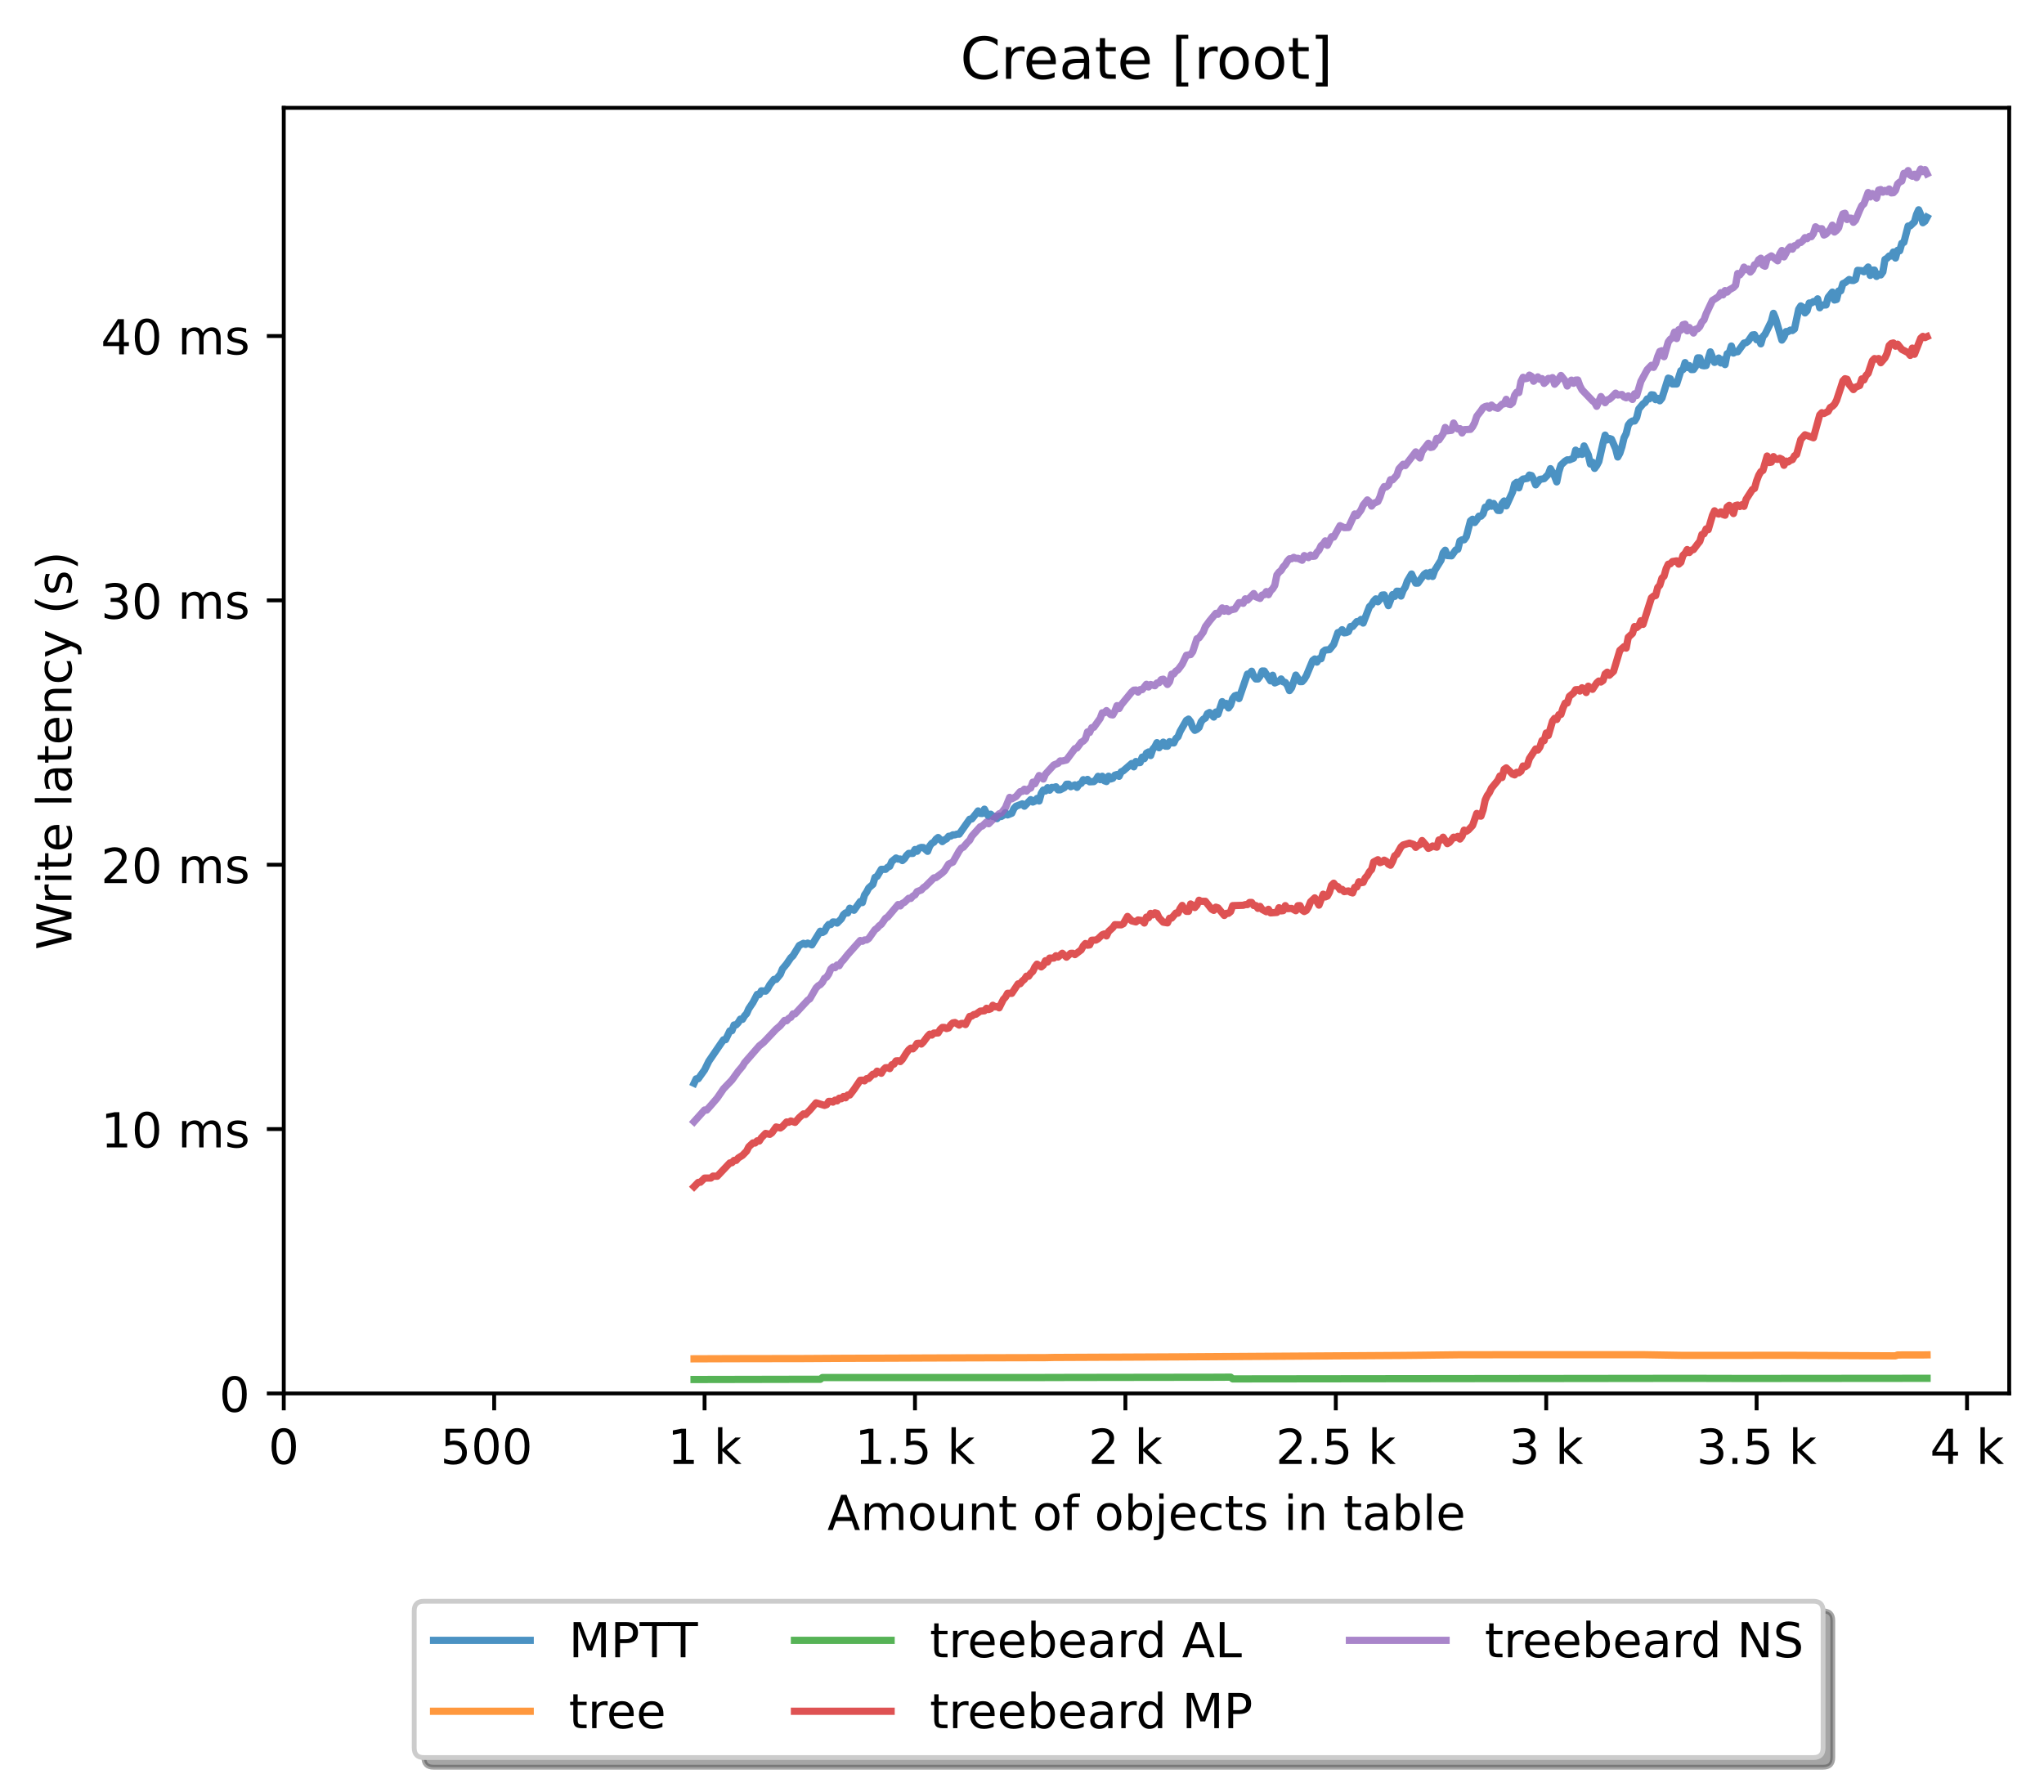 <?xml version="1.0" encoding="utf-8" standalone="no"?>
<!DOCTYPE svg PUBLIC "-//W3C//DTD SVG 1.1//EN"
  "http://www.w3.org/Graphics/SVG/1.1/DTD/svg11.dtd">
<!-- Created with matplotlib (https://matplotlib.org/) -->
<svg height="371.002pt" version="1.1" viewBox="0 0 423.051 371.002" width="423.051pt" xmlns="http://www.w3.org/2000/svg" xmlns:xlink="http://www.w3.org/1999/xlink">
 <defs>
  <style type="text/css">*{stroke-linecap:butt;stroke-linejoin:round;}</style>
 </defs>
 <g id="figure_1">
  <g id="patch_1">
   <path d="M 0 371.002 
L 423.051 371.002 
L 423.051 0 
L 0 0 
z
" style="fill:#ffffff;"/>
  </g>
  <g id="axes_1">
   <g id="patch_2">
    <path d="M 58.731 288.43 
L 415.851 288.43 
L 415.851 22.318 
L 58.731 22.318 
z
" style="fill:#ffffff;"/>
   </g>
   <g id="matplotlib.axis_1">
    <g id="xtick_1">
     <g id="line2d_1">
      <defs>
       <path d="M 0 0 
L 0 3.5 
" id="mc67232e823" style="stroke:#000000;stroke-width:0.8;"/>
      </defs>
      <g>
       <use style="stroke:#000000;stroke-width:0.8;" x="58.731" xlink:href="#mc67232e823" y="288.43"/>
      </g>
     </g>
     <g id="text_1">
      <!-- 0 -->
      <g transform="translate(55.55 303.029)scale(0.1 -0.1)">
       <defs>
        <path d="M 31.781 66.406 
Q 24.172 66.406 20.328 58.906 
Q 16.5 51.422 16.5 36.375 
Q 16.5 21.391 20.328 13.891 
Q 24.172 6.391 31.781 6.391 
Q 39.453 6.391 43.281 13.891 
Q 47.125 21.391 47.125 36.375 
Q 47.125 51.422 43.281 58.906 
Q 39.453 66.406 31.781 66.406 
z
M 31.781 74.219 
Q 44.047 74.219 50.516 64.516 
Q 56.984 54.828 56.984 36.375 
Q 56.984 17.969 50.516 8.266 
Q 44.047 -1.422 31.781 -1.422 
Q 19.531 -1.422 13.062 8.266 
Q 6.594 17.969 6.594 36.375 
Q 6.594 54.828 13.062 64.516 
Q 19.531 74.219 31.781 74.219 
z
" id="DejaVuSans-48"/>
       </defs>
       <use xlink:href="#DejaVuSans-48"/>
      </g>
     </g>
    </g>
    <g id="xtick_2">
     <g id="line2d_2">
      <g>
       <use style="stroke:#000000;stroke-width:0.8;" x="102.28" xlink:href="#mc67232e823" y="288.43"/>
      </g>
     </g>
     <g id="text_2">
      <!-- 500  -->
      <g transform="translate(91.147 303.029)scale(0.1 -0.1)">
       <defs>
        <path d="M 10.797 72.906 
L 49.516 72.906 
L 49.516 64.594 
L 19.828 64.594 
L 19.828 46.734 
Q 21.969 47.469 24.109 47.828 
Q 26.266 48.188 28.422 48.188 
Q 40.625 48.188 47.75 41.5 
Q 54.891 34.812 54.891 23.391 
Q 54.891 11.625 47.562 5.094 
Q 40.234 -1.422 26.906 -1.422 
Q 22.312 -1.422 17.547 -0.641 
Q 12.797 0.141 7.719 1.703 
L 7.719 11.625 
Q 12.109 9.234 16.797 8.062 
Q 21.484 6.891 26.703 6.891 
Q 35.156 6.891 40.078 11.328 
Q 45.016 15.766 45.016 23.391 
Q 45.016 31 40.078 35.438 
Q 35.156 39.891 26.703 39.891 
Q 22.75 39.891 18.812 39.016 
Q 14.891 38.141 10.797 36.281 
z
" id="DejaVuSans-53"/>
        <path id="DejaVuSans-32"/>
       </defs>
       <use xlink:href="#DejaVuSans-53"/>
       <use x="63.623" xlink:href="#DejaVuSans-48"/>
       <use x="127.246" xlink:href="#DejaVuSans-48"/>
       <use x="190.869" xlink:href="#DejaVuSans-32"/>
      </g>
     </g>
    </g>
    <g id="xtick_3">
     <g id="line2d_3">
      <g>
       <use style="stroke:#000000;stroke-width:0.8;" x="145.828" xlink:href="#mc67232e823" y="288.43"/>
      </g>
     </g>
     <g id="text_3">
      <!-- 1 k -->
      <g transform="translate(138.163 303.029)scale(0.1 -0.1)">
       <defs>
        <path d="M 12.406 8.297 
L 28.516 8.297 
L 28.516 63.922 
L 10.984 60.406 
L 10.984 69.391 
L 28.422 72.906 
L 38.281 72.906 
L 38.281 8.297 
L 54.391 8.297 
L 54.391 0 
L 12.406 0 
z
" id="DejaVuSans-49"/>
        <path d="M 9.078 75.984 
L 18.109 75.984 
L 18.109 31.109 
L 44.922 54.688 
L 56.391 54.688 
L 27.391 29.109 
L 57.625 0 
L 45.906 0 
L 18.109 26.703 
L 18.109 0 
L 9.078 0 
z
" id="DejaVuSans-107"/>
       </defs>
       <use xlink:href="#DejaVuSans-49"/>
       <use x="63.623" xlink:href="#DejaVuSans-32"/>
       <use x="95.41" xlink:href="#DejaVuSans-107"/>
      </g>
     </g>
    </g>
    <g id="xtick_4">
     <g id="line2d_4">
      <g>
       <use style="stroke:#000000;stroke-width:0.8;" x="189.377" xlink:href="#mc67232e823" y="288.43"/>
      </g>
     </g>
     <g id="text_4">
      <!-- 1.5 k -->
      <g transform="translate(176.941 303.029)scale(0.1 -0.1)">
       <defs>
        <path d="M 10.688 12.406 
L 21 12.406 
L 21 0 
L 10.688 0 
z
" id="DejaVuSans-46"/>
       </defs>
       <use xlink:href="#DejaVuSans-49"/>
       <use x="63.623" xlink:href="#DejaVuSans-46"/>
       <use x="95.41" xlink:href="#DejaVuSans-53"/>
       <use x="159.033" xlink:href="#DejaVuSans-32"/>
       <use x="190.82" xlink:href="#DejaVuSans-107"/>
      </g>
     </g>
    </g>
    <g id="xtick_5">
     <g id="line2d_5">
      <g>
       <use style="stroke:#000000;stroke-width:0.8;" x="232.926" xlink:href="#mc67232e823" y="288.43"/>
      </g>
     </g>
     <g id="text_5">
      <!-- 2 k -->
      <g transform="translate(225.26 303.029)scale(0.1 -0.1)">
       <defs>
        <path d="M 19.188 8.297 
L 53.609 8.297 
L 53.609 0 
L 7.328 0 
L 7.328 8.297 
Q 12.938 14.109 22.625 23.891 
Q 32.328 33.688 34.812 36.531 
Q 39.547 41.844 41.422 45.531 
Q 43.312 49.219 43.312 52.781 
Q 43.312 58.594 39.234 62.25 
Q 35.156 65.922 28.609 65.922 
Q 23.969 65.922 18.812 64.312 
Q 13.672 62.703 7.812 59.422 
L 7.812 69.391 
Q 13.766 71.781 18.938 73 
Q 24.125 74.219 28.422 74.219 
Q 39.75 74.219 46.484 68.547 
Q 53.219 62.891 53.219 53.422 
Q 53.219 48.922 51.531 44.891 
Q 49.859 40.875 45.406 35.406 
Q 44.188 33.984 37.641 27.219 
Q 31.109 20.453 19.188 8.297 
z
" id="DejaVuSans-50"/>
       </defs>
       <use xlink:href="#DejaVuSans-50"/>
       <use x="63.623" xlink:href="#DejaVuSans-32"/>
       <use x="95.41" xlink:href="#DejaVuSans-107"/>
      </g>
     </g>
    </g>
    <g id="xtick_6">
     <g id="line2d_6">
      <g>
       <use style="stroke:#000000;stroke-width:0.8;" x="276.474" xlink:href="#mc67232e823" y="288.43"/>
      </g>
     </g>
     <g id="text_6">
      <!-- 2.5 k -->
      <g transform="translate(264.038 303.029)scale(0.1 -0.1)">
       <use xlink:href="#DejaVuSans-50"/>
       <use x="63.623" xlink:href="#DejaVuSans-46"/>
       <use x="95.41" xlink:href="#DejaVuSans-53"/>
       <use x="159.033" xlink:href="#DejaVuSans-32"/>
       <use x="190.82" xlink:href="#DejaVuSans-107"/>
      </g>
     </g>
    </g>
    <g id="xtick_7">
     <g id="line2d_7">
      <g>
       <use style="stroke:#000000;stroke-width:0.8;" x="320.023" xlink:href="#mc67232e823" y="288.43"/>
      </g>
     </g>
     <g id="text_7">
      <!-- 3 k -->
      <g transform="translate(312.357 303.029)scale(0.1 -0.1)">
       <defs>
        <path d="M 40.578 39.312 
Q 47.656 37.797 51.625 33 
Q 55.609 28.219 55.609 21.188 
Q 55.609 10.406 48.188 4.484 
Q 40.766 -1.422 27.094 -1.422 
Q 22.516 -1.422 17.656 -0.516 
Q 12.797 0.391 7.625 2.203 
L 7.625 11.719 
Q 11.719 9.328 16.594 8.109 
Q 21.484 6.891 26.812 6.891 
Q 36.078 6.891 40.938 10.547 
Q 45.797 14.203 45.797 21.188 
Q 45.797 27.641 41.281 31.266 
Q 36.766 34.906 28.719 34.906 
L 20.219 34.906 
L 20.219 43.016 
L 29.109 43.016 
Q 36.375 43.016 40.234 45.922 
Q 44.094 48.828 44.094 54.297 
Q 44.094 59.906 40.109 62.906 
Q 36.141 65.922 28.719 65.922 
Q 24.656 65.922 20.016 65.031 
Q 15.375 64.156 9.812 62.312 
L 9.812 71.094 
Q 15.438 72.656 20.344 73.438 
Q 25.25 74.219 29.594 74.219 
Q 40.828 74.219 47.359 69.109 
Q 53.906 64.016 53.906 55.328 
Q 53.906 49.266 50.438 45.094 
Q 46.969 40.922 40.578 39.312 
z
" id="DejaVuSans-51"/>
       </defs>
       <use xlink:href="#DejaVuSans-51"/>
       <use x="63.623" xlink:href="#DejaVuSans-32"/>
       <use x="95.41" xlink:href="#DejaVuSans-107"/>
      </g>
     </g>
    </g>
    <g id="xtick_8">
     <g id="line2d_8">
      <g>
       <use style="stroke:#000000;stroke-width:0.8;" x="363.571" xlink:href="#mc67232e823" y="288.43"/>
      </g>
     </g>
     <g id="text_8">
      <!-- 3.5 k -->
      <g transform="translate(351.135 303.029)scale(0.1 -0.1)">
       <use xlink:href="#DejaVuSans-51"/>
       <use x="63.623" xlink:href="#DejaVuSans-46"/>
       <use x="95.41" xlink:href="#DejaVuSans-53"/>
       <use x="159.033" xlink:href="#DejaVuSans-32"/>
       <use x="190.82" xlink:href="#DejaVuSans-107"/>
      </g>
     </g>
    </g>
    <g id="xtick_9">
     <g id="line2d_9">
      <g>
       <use style="stroke:#000000;stroke-width:0.8;" x="407.12" xlink:href="#mc67232e823" y="288.43"/>
      </g>
     </g>
     <g id="text_9">
      <!-- 4 k -->
      <g transform="translate(399.454 303.029)scale(0.1 -0.1)">
       <defs>
        <path d="M 37.797 64.312 
L 12.891 25.391 
L 37.797 25.391 
z
M 35.203 72.906 
L 47.609 72.906 
L 47.609 25.391 
L 58.016 25.391 
L 58.016 17.188 
L 47.609 17.188 
L 47.609 0 
L 37.797 0 
L 37.797 17.188 
L 4.891 17.188 
L 4.891 26.703 
z
" id="DejaVuSans-52"/>
       </defs>
       <use xlink:href="#DejaVuSans-52"/>
       <use x="63.623" xlink:href="#DejaVuSans-32"/>
       <use x="95.41" xlink:href="#DejaVuSans-107"/>
      </g>
     </g>
    </g>
    <g id="text_10">
     <!-- Amount of objects in table -->
     <g transform="translate(171.233 316.707)scale(0.1 -0.1)">
      <defs>
       <path d="M 34.188 63.188 
L 20.797 26.906 
L 47.609 26.906 
z
M 28.609 72.906 
L 39.797 72.906 
L 67.578 0 
L 57.328 0 
L 50.688 18.703 
L 17.828 18.703 
L 11.188 0 
L 0.781 0 
z
" id="DejaVuSans-65"/>
       <path d="M 52 44.188 
Q 55.375 50.25 60.062 53.125 
Q 64.75 56 71.094 56 
Q 79.641 56 84.281 50.016 
Q 88.922 44.047 88.922 33.016 
L 88.922 0 
L 79.891 0 
L 79.891 32.719 
Q 79.891 40.578 77.094 44.375 
Q 74.312 48.188 68.609 48.188 
Q 61.625 48.188 57.562 43.547 
Q 53.516 38.922 53.516 30.906 
L 53.516 0 
L 44.484 0 
L 44.484 32.719 
Q 44.484 40.625 41.703 44.406 
Q 38.922 48.188 33.109 48.188 
Q 26.219 48.188 22.156 43.531 
Q 18.109 38.875 18.109 30.906 
L 18.109 0 
L 9.078 0 
L 9.078 54.688 
L 18.109 54.688 
L 18.109 46.188 
Q 21.188 51.219 25.484 53.609 
Q 29.781 56 35.688 56 
Q 41.656 56 45.828 52.969 
Q 50 49.953 52 44.188 
z
" id="DejaVuSans-109"/>
       <path d="M 30.609 48.391 
Q 23.391 48.391 19.188 42.75 
Q 14.984 37.109 14.984 27.297 
Q 14.984 17.484 19.156 11.844 
Q 23.344 6.203 30.609 6.203 
Q 37.797 6.203 41.984 11.859 
Q 46.188 17.531 46.188 27.297 
Q 46.188 37.016 41.984 42.703 
Q 37.797 48.391 30.609 48.391 
z
M 30.609 56 
Q 42.328 56 49.016 48.375 
Q 55.719 40.766 55.719 27.297 
Q 55.719 13.875 49.016 6.219 
Q 42.328 -1.422 30.609 -1.422 
Q 18.844 -1.422 12.172 6.219 
Q 5.516 13.875 5.516 27.297 
Q 5.516 40.766 12.172 48.375 
Q 18.844 56 30.609 56 
z
" id="DejaVuSans-111"/>
       <path d="M 8.5 21.578 
L 8.5 54.688 
L 17.484 54.688 
L 17.484 21.922 
Q 17.484 14.156 20.5 10.266 
Q 23.531 6.391 29.594 6.391 
Q 36.859 6.391 41.078 11.031 
Q 45.312 15.672 45.312 23.688 
L 45.312 54.688 
L 54.297 54.688 
L 54.297 0 
L 45.312 0 
L 45.312 8.406 
Q 42.047 3.422 37.719 1 
Q 33.406 -1.422 27.688 -1.422 
Q 18.266 -1.422 13.375 4.438 
Q 8.5 10.297 8.5 21.578 
z
M 31.109 56 
z
" id="DejaVuSans-117"/>
       <path d="M 54.891 33.016 
L 54.891 0 
L 45.906 0 
L 45.906 32.719 
Q 45.906 40.484 42.875 44.328 
Q 39.844 48.188 33.797 48.188 
Q 26.516 48.188 22.312 43.547 
Q 18.109 38.922 18.109 30.906 
L 18.109 0 
L 9.078 0 
L 9.078 54.688 
L 18.109 54.688 
L 18.109 46.188 
Q 21.344 51.125 25.703 53.562 
Q 30.078 56 35.797 56 
Q 45.219 56 50.047 50.172 
Q 54.891 44.344 54.891 33.016 
z
" id="DejaVuSans-110"/>
       <path d="M 18.312 70.219 
L 18.312 54.688 
L 36.812 54.688 
L 36.812 47.703 
L 18.312 47.703 
L 18.312 18.016 
Q 18.312 11.328 20.141 9.422 
Q 21.969 7.516 27.594 7.516 
L 36.812 7.516 
L 36.812 0 
L 27.594 0 
Q 17.188 0 13.234 3.875 
Q 9.281 7.766 9.281 18.016 
L 9.281 47.703 
L 2.688 47.703 
L 2.688 54.688 
L 9.281 54.688 
L 9.281 70.219 
z
" id="DejaVuSans-116"/>
       <path d="M 37.109 75.984 
L 37.109 68.5 
L 28.516 68.5 
Q 23.688 68.5 21.797 66.547 
Q 19.922 64.594 19.922 59.516 
L 19.922 54.688 
L 34.719 54.688 
L 34.719 47.703 
L 19.922 47.703 
L 19.922 0 
L 10.891 0 
L 10.891 47.703 
L 2.297 47.703 
L 2.297 54.688 
L 10.891 54.688 
L 10.891 58.5 
Q 10.891 67.625 15.141 71.797 
Q 19.391 75.984 28.609 75.984 
z
" id="DejaVuSans-102"/>
       <path d="M 48.688 27.297 
Q 48.688 37.203 44.609 42.844 
Q 40.531 48.484 33.406 48.484 
Q 26.266 48.484 22.188 42.844 
Q 18.109 37.203 18.109 27.297 
Q 18.109 17.391 22.188 11.75 
Q 26.266 6.109 33.406 6.109 
Q 40.531 6.109 44.609 11.75 
Q 48.688 17.391 48.688 27.297 
z
M 18.109 46.391 
Q 20.953 51.266 25.266 53.625 
Q 29.594 56 35.594 56 
Q 45.562 56 51.781 48.094 
Q 58.016 40.188 58.016 27.297 
Q 58.016 14.406 51.781 6.484 
Q 45.562 -1.422 35.594 -1.422 
Q 29.594 -1.422 25.266 0.953 
Q 20.953 3.328 18.109 8.203 
L 18.109 0 
L 9.078 0 
L 9.078 75.984 
L 18.109 75.984 
z
" id="DejaVuSans-98"/>
       <path d="M 9.422 54.688 
L 18.406 54.688 
L 18.406 -0.984 
Q 18.406 -11.422 14.422 -16.109 
Q 10.453 -20.797 1.609 -20.797 
L -1.812 -20.797 
L -1.812 -13.188 
L 0.594 -13.188 
Q 5.719 -13.188 7.562 -10.812 
Q 9.422 -8.453 9.422 -0.984 
z
M 9.422 75.984 
L 18.406 75.984 
L 18.406 64.594 
L 9.422 64.594 
z
" id="DejaVuSans-106"/>
       <path d="M 56.203 29.594 
L 56.203 25.203 
L 14.891 25.203 
Q 15.484 15.922 20.484 11.062 
Q 25.484 6.203 34.422 6.203 
Q 39.594 6.203 44.453 7.469 
Q 49.312 8.734 54.109 11.281 
L 54.109 2.781 
Q 49.266 0.734 44.188 -0.344 
Q 39.109 -1.422 33.891 -1.422 
Q 20.797 -1.422 13.156 6.188 
Q 5.516 13.812 5.516 26.812 
Q 5.516 40.234 12.766 48.109 
Q 20.016 56 32.328 56 
Q 43.359 56 49.781 48.891 
Q 56.203 41.797 56.203 29.594 
z
M 47.219 32.234 
Q 47.125 39.594 43.094 43.984 
Q 39.062 48.391 32.422 48.391 
Q 24.906 48.391 20.391 44.141 
Q 15.875 39.891 15.188 32.172 
z
" id="DejaVuSans-101"/>
       <path d="M 48.781 52.594 
L 48.781 44.188 
Q 44.969 46.297 41.141 47.344 
Q 37.312 48.391 33.406 48.391 
Q 24.656 48.391 19.812 42.844 
Q 14.984 37.312 14.984 27.297 
Q 14.984 17.281 19.812 11.734 
Q 24.656 6.203 33.406 6.203 
Q 37.312 6.203 41.141 7.25 
Q 44.969 8.297 48.781 10.406 
L 48.781 2.094 
Q 45.016 0.344 40.984 -0.531 
Q 36.969 -1.422 32.422 -1.422 
Q 20.062 -1.422 12.781 6.344 
Q 5.516 14.109 5.516 27.297 
Q 5.516 40.672 12.859 48.328 
Q 20.219 56 33.016 56 
Q 37.156 56 41.109 55.141 
Q 45.062 54.297 48.781 52.594 
z
" id="DejaVuSans-99"/>
       <path d="M 44.281 53.078 
L 44.281 44.578 
Q 40.484 46.531 36.375 47.5 
Q 32.281 48.484 27.875 48.484 
Q 21.188 48.484 17.844 46.438 
Q 14.5 44.391 14.5 40.281 
Q 14.5 37.156 16.891 35.375 
Q 19.281 33.594 26.516 31.984 
L 29.594 31.297 
Q 39.156 29.25 43.188 25.516 
Q 47.219 21.781 47.219 15.094 
Q 47.219 7.469 41.188 3.016 
Q 35.156 -1.422 24.609 -1.422 
Q 20.219 -1.422 15.453 -0.562 
Q 10.688 0.297 5.422 2 
L 5.422 11.281 
Q 10.406 8.688 15.234 7.391 
Q 20.062 6.109 24.812 6.109 
Q 31.156 6.109 34.562 8.281 
Q 37.984 10.453 37.984 14.406 
Q 37.984 18.062 35.516 20.016 
Q 33.062 21.969 24.703 23.781 
L 21.578 24.516 
Q 13.234 26.266 9.516 29.906 
Q 5.812 33.547 5.812 39.891 
Q 5.812 47.609 11.281 51.797 
Q 16.75 56 26.812 56 
Q 31.781 56 36.172 55.266 
Q 40.578 54.547 44.281 53.078 
z
" id="DejaVuSans-115"/>
       <path d="M 9.422 54.688 
L 18.406 54.688 
L 18.406 0 
L 9.422 0 
z
M 9.422 75.984 
L 18.406 75.984 
L 18.406 64.594 
L 9.422 64.594 
z
" id="DejaVuSans-105"/>
       <path d="M 34.281 27.484 
Q 23.391 27.484 19.188 25 
Q 14.984 22.516 14.984 16.5 
Q 14.984 11.719 18.141 8.906 
Q 21.297 6.109 26.703 6.109 
Q 34.188 6.109 38.703 11.406 
Q 43.219 16.703 43.219 25.484 
L 43.219 27.484 
z
M 52.203 31.203 
L 52.203 0 
L 43.219 0 
L 43.219 8.297 
Q 40.141 3.328 35.547 0.953 
Q 30.953 -1.422 24.312 -1.422 
Q 15.922 -1.422 10.953 3.297 
Q 6 8.016 6 15.922 
Q 6 25.141 12.172 29.828 
Q 18.359 34.516 30.609 34.516 
L 43.219 34.516 
L 43.219 35.406 
Q 43.219 41.609 39.141 45 
Q 35.062 48.391 27.688 48.391 
Q 23 48.391 18.547 47.266 
Q 14.109 46.141 10.016 43.891 
L 10.016 52.203 
Q 14.938 54.109 19.578 55.047 
Q 24.219 56 28.609 56 
Q 40.484 56 46.344 49.844 
Q 52.203 43.703 52.203 31.203 
z
" id="DejaVuSans-97"/>
       <path d="M 9.422 75.984 
L 18.406 75.984 
L 18.406 0 
L 9.422 0 
z
" id="DejaVuSans-108"/>
      </defs>
      <use xlink:href="#DejaVuSans-65"/>
      <use x="68.408" xlink:href="#DejaVuSans-109"/>
      <use x="165.82" xlink:href="#DejaVuSans-111"/>
      <use x="227.002" xlink:href="#DejaVuSans-117"/>
      <use x="290.381" xlink:href="#DejaVuSans-110"/>
      <use x="353.76" xlink:href="#DejaVuSans-116"/>
      <use x="392.969" xlink:href="#DejaVuSans-32"/>
      <use x="424.756" xlink:href="#DejaVuSans-111"/>
      <use x="485.938" xlink:href="#DejaVuSans-102"/>
      <use x="521.143" xlink:href="#DejaVuSans-32"/>
      <use x="552.93" xlink:href="#DejaVuSans-111"/>
      <use x="614.111" xlink:href="#DejaVuSans-98"/>
      <use x="677.588" xlink:href="#DejaVuSans-106"/>
      <use x="705.371" xlink:href="#DejaVuSans-101"/>
      <use x="766.895" xlink:href="#DejaVuSans-99"/>
      <use x="821.875" xlink:href="#DejaVuSans-116"/>
      <use x="861.084" xlink:href="#DejaVuSans-115"/>
      <use x="913.184" xlink:href="#DejaVuSans-32"/>
      <use x="944.971" xlink:href="#DejaVuSans-105"/>
      <use x="972.754" xlink:href="#DejaVuSans-110"/>
      <use x="1036.133" xlink:href="#DejaVuSans-32"/>
      <use x="1067.92" xlink:href="#DejaVuSans-116"/>
      <use x="1107.129" xlink:href="#DejaVuSans-97"/>
      <use x="1168.408" xlink:href="#DejaVuSans-98"/>
      <use x="1231.885" xlink:href="#DejaVuSans-108"/>
      <use x="1259.668" xlink:href="#DejaVuSans-101"/>
     </g>
    </g>
   </g>
   <g id="matplotlib.axis_2">
    <g id="ytick_1">
     <g id="line2d_10">
      <defs>
       <path d="M 0 0 
L -3.5 0 
" id="m8c2786a638" style="stroke:#000000;stroke-width:0.8;"/>
      </defs>
      <g>
       <use style="stroke:#000000;stroke-width:0.8;" x="58.731" xlink:href="#m8c2786a638" y="288.43"/>
      </g>
     </g>
     <g id="text_11">
      <!-- 0 -->
      <g transform="translate(45.369 292.229)scale(0.1 -0.1)">
       <use xlink:href="#DejaVuSans-48"/>
      </g>
     </g>
    </g>
    <g id="ytick_2">
     <g id="line2d_11">
      <g>
       <use style="stroke:#000000;stroke-width:0.8;" x="58.731" xlink:href="#m8c2786a638" y="233.711"/>
      </g>
     </g>
     <g id="text_12">
      <!-- 10 ms -->
      <g transform="translate(20.878 237.51)scale(0.1 -0.1)">
       <use xlink:href="#DejaVuSans-49"/>
       <use x="63.623" xlink:href="#DejaVuSans-48"/>
       <use x="127.246" xlink:href="#DejaVuSans-32"/>
       <use x="159.033" xlink:href="#DejaVuSans-109"/>
       <use x="256.445" xlink:href="#DejaVuSans-115"/>
      </g>
     </g>
    </g>
    <g id="ytick_3">
     <g id="line2d_12">
      <g>
       <use style="stroke:#000000;stroke-width:0.8;" x="58.731" xlink:href="#m8c2786a638" y="178.992"/>
      </g>
     </g>
     <g id="text_13">
      <!-- 20 ms -->
      <g transform="translate(20.878 182.791)scale(0.1 -0.1)">
       <use xlink:href="#DejaVuSans-50"/>
       <use x="63.623" xlink:href="#DejaVuSans-48"/>
       <use x="127.246" xlink:href="#DejaVuSans-32"/>
       <use x="159.033" xlink:href="#DejaVuSans-109"/>
       <use x="256.445" xlink:href="#DejaVuSans-115"/>
      </g>
     </g>
    </g>
    <g id="ytick_4">
     <g id="line2d_13">
      <g>
       <use style="stroke:#000000;stroke-width:0.8;" x="58.731" xlink:href="#m8c2786a638" y="124.272"/>
      </g>
     </g>
     <g id="text_14">
      <!-- 30 ms -->
      <g transform="translate(20.878 128.071)scale(0.1 -0.1)">
       <use xlink:href="#DejaVuSans-51"/>
       <use x="63.623" xlink:href="#DejaVuSans-48"/>
       <use x="127.246" xlink:href="#DejaVuSans-32"/>
       <use x="159.033" xlink:href="#DejaVuSans-109"/>
       <use x="256.445" xlink:href="#DejaVuSans-115"/>
      </g>
     </g>
    </g>
    <g id="ytick_5">
     <g id="line2d_14">
      <g>
       <use style="stroke:#000000;stroke-width:0.8;" x="58.731" xlink:href="#m8c2786a638" y="69.553"/>
      </g>
     </g>
     <g id="text_15">
      <!-- 40 ms -->
      <g transform="translate(20.878 73.352)scale(0.1 -0.1)">
       <use xlink:href="#DejaVuSans-52"/>
       <use x="63.623" xlink:href="#DejaVuSans-48"/>
       <use x="127.246" xlink:href="#DejaVuSans-32"/>
       <use x="159.033" xlink:href="#DejaVuSans-109"/>
       <use x="256.445" xlink:href="#DejaVuSans-115"/>
      </g>
     </g>
    </g>
    <g id="text_16">
     <!-- Write latency (s) -->
     <g transform="translate(14.798 196.626)rotate(-90)scale(0.1 -0.1)">
      <defs>
       <path d="M 3.328 72.906 
L 13.281 72.906 
L 28.609 11.281 
L 43.891 72.906 
L 54.984 72.906 
L 70.312 11.281 
L 85.594 72.906 
L 95.609 72.906 
L 77.297 0 
L 64.891 0 
L 49.516 63.281 
L 33.984 0 
L 21.578 0 
z
" id="DejaVuSans-87"/>
       <path d="M 41.109 46.297 
Q 39.594 47.172 37.812 47.578 
Q 36.031 48 33.891 48 
Q 26.266 48 22.188 43.047 
Q 18.109 38.094 18.109 28.812 
L 18.109 0 
L 9.078 0 
L 9.078 54.688 
L 18.109 54.688 
L 18.109 46.188 
Q 20.953 51.172 25.484 53.578 
Q 30.031 56 36.531 56 
Q 37.453 56 38.578 55.875 
Q 39.703 55.766 41.062 55.516 
z
" id="DejaVuSans-114"/>
       <path d="M 32.172 -5.078 
Q 28.375 -14.844 24.75 -17.812 
Q 21.141 -20.797 15.094 -20.797 
L 7.906 -20.797 
L 7.906 -13.281 
L 13.188 -13.281 
Q 16.891 -13.281 18.938 -11.516 
Q 21 -9.766 23.484 -3.219 
L 25.094 0.875 
L 2.984 54.688 
L 12.5 54.688 
L 29.594 11.922 
L 46.688 54.688 
L 56.203 54.688 
z
" id="DejaVuSans-121"/>
       <path d="M 31 75.875 
Q 24.469 64.656 21.281 53.656 
Q 18.109 42.672 18.109 31.391 
Q 18.109 20.125 21.312 9.062 
Q 24.516 -2 31 -13.188 
L 23.188 -13.188 
Q 15.875 -1.703 12.234 9.375 
Q 8.594 20.453 8.594 31.391 
Q 8.594 42.281 12.203 53.312 
Q 15.828 64.359 23.188 75.875 
z
" id="DejaVuSans-40"/>
       <path d="M 8.016 75.875 
L 15.828 75.875 
Q 23.141 64.359 26.781 53.312 
Q 30.422 42.281 30.422 31.391 
Q 30.422 20.453 26.781 9.375 
Q 23.141 -1.703 15.828 -13.188 
L 8.016 -13.188 
Q 14.5 -2 17.703 9.062 
Q 20.906 20.125 20.906 31.391 
Q 20.906 42.672 17.703 53.656 
Q 14.5 64.656 8.016 75.875 
z
" id="DejaVuSans-41"/>
      </defs>
      <use xlink:href="#DejaVuSans-87"/>
      <use x="94.377" xlink:href="#DejaVuSans-114"/>
      <use x="135.49" xlink:href="#DejaVuSans-105"/>
      <use x="163.273" xlink:href="#DejaVuSans-116"/>
      <use x="202.482" xlink:href="#DejaVuSans-101"/>
      <use x="264.006" xlink:href="#DejaVuSans-32"/>
      <use x="295.793" xlink:href="#DejaVuSans-108"/>
      <use x="323.576" xlink:href="#DejaVuSans-97"/>
      <use x="384.855" xlink:href="#DejaVuSans-116"/>
      <use x="424.064" xlink:href="#DejaVuSans-101"/>
      <use x="485.588" xlink:href="#DejaVuSans-110"/>
      <use x="548.967" xlink:href="#DejaVuSans-99"/>
      <use x="603.947" xlink:href="#DejaVuSans-121"/>
      <use x="663.127" xlink:href="#DejaVuSans-32"/>
      <use x="694.914" xlink:href="#DejaVuSans-40"/>
      <use x="733.928" xlink:href="#DejaVuSans-115"/>
      <use x="786.027" xlink:href="#DejaVuSans-41"/>
     </g>
    </g>
   </g>
   <g id="line2d_15">
    <path clip-path="url(#p2cbaf0dba8)" d="M 143.651 224.233 
L 144.086 223.315 
L 144.522 223.289 
L 145.828 221.459 
L 146.699 219.679 
L 149.312 215.849 
L 149.748 215.226 
L 150.183 215.203 
L 151.054 213.383 
L 151.49 213.348 
L 151.925 212.164 
L 152.361 212.145 
L 152.796 211.67 
L 153.232 210.951 
L 153.667 210.999 
L 154.103 210.273 
L 154.538 209.803 
L 154.974 208.801 
L 155.845 207.504 
L 156.716 205.836 
L 157.151 205.878 
L 157.586 205.092 
L 158.457 205.166 
L 158.893 204.649 
L 159.328 203.85 
L 160.199 202.727 
L 160.635 202.726 
L 161.506 201.659 
L 161.941 200.568 
L 162.812 199.517 
L 163.683 198.238 
L 164.119 197.839 
L 165.425 195.707 
L 166.296 195.262 
L 166.732 195.484 
L 167.167 195.219 
L 168.038 195.583 
L 169.78 192.755 
L 170.216 193.028 
L 170.651 192.775 
L 171.087 191.883 
L 171.522 191.354 
L 171.958 191.376 
L 172.393 190.836 
L 172.828 190.858 
L 173.264 191.067 
L 174.135 190.19 
L 174.57 189.338 
L 175.006 188.964 
L 175.441 188.986 
L 175.877 187.996 
L 176.748 188.419 
L 178.054 186.605 
L 178.49 186.828 
L 178.925 185.277 
L 179.361 184.646 
L 179.796 183.808 
L 180.667 183.044 
L 181.103 181.607 
L 181.538 181.405 
L 182.409 179.941 
L 183.28 179.95 
L 183.716 179.511 
L 184.151 179.315 
L 184.587 178.313 
L 185.458 177.599 
L 185.893 177.828 
L 186.329 177.814 
L 186.764 178.128 
L 187.2 177.74 
L 187.635 177.073 
L 188.07 176.647 
L 188.941 176.644 
L 189.377 175.839 
L 189.812 176.209 
L 190.248 175.556 
L 190.683 175.403 
L 191.119 175.437 
L 191.99 176.219 
L 192.425 175.11 
L 192.861 174.553 
L 193.296 174.321 
L 193.732 173.694 
L 194.167 173.357 
L 195.038 174.204 
L 195.474 173.843 
L 195.909 173.637 
L 196.345 173.104 
L 196.78 173.069 
L 197.216 172.805 
L 197.651 172.811 
L 198.087 172.649 
L 198.522 172.663 
L 200.7 169.569 
L 201.135 169.52 
L 202.006 168.432 
L 202.442 167.856 
L 202.877 168.368 
L 203.312 168.383 
L 203.748 167.493 
L 204.183 168.377 
L 204.619 168.954 
L 205.054 168.528 
L 205.49 169.002 
L 205.925 168.967 
L 206.361 169.451 
L 206.796 168.918 
L 207.232 169.013 
L 207.667 168.765 
L 208.103 168.22 
L 208.538 168.685 
L 209.409 168.336 
L 209.845 167.358 
L 210.28 166.889 
L 211.587 166.388 
L 212.022 166.876 
L 213.329 165.521 
L 213.764 166.02 
L 214.2 165.825 
L 214.635 165.278 
L 215.071 165.804 
L 215.506 164.235 
L 215.942 163.535 
L 216.377 163.725 
L 216.813 163.04 
L 217.248 163.562 
L 217.684 162.988 
L 218.119 163.009 
L 218.554 162.857 
L 218.99 163.495 
L 219.425 163.489 
L 220.296 163.036 
L 220.732 162.333 
L 221.167 162.319 
L 221.603 162.841 
L 222.474 162.467 
L 222.909 162.981 
L 223.345 162.331 
L 223.78 162.15 
L 224.216 161.389 
L 224.651 161.578 
L 225.087 161.331 
L 225.522 161.834 
L 226.393 161.786 
L 226.829 161.398 
L 227.264 160.698 
L 227.7 161.386 
L 228.135 160.68 
L 228.571 161.614 
L 229.006 161.772 
L 229.442 160.666 
L 229.877 161.245 
L 230.313 161.107 
L 230.748 160.453 
L 231.184 160.32 
L 231.619 160.691 
L 232.055 159.759 
L 232.49 159.551 
L 234.232 158.045 
L 234.667 158.728 
L 235.103 157.62 
L 235.538 157.87 
L 235.974 157.842 
L 236.409 156.715 
L 236.845 157.036 
L 237.28 155.901 
L 237.716 155.651 
L 238.151 156.392 
L 238.587 155.103 
L 239.022 154.584 
L 239.458 153.725 
L 239.893 154.782 
L 240.764 153.616 
L 241.2 154.448 
L 241.635 154.46 
L 242.071 153.518 
L 242.506 153.757 
L 242.942 153.788 
L 243.377 152.869 
L 243.813 152.493 
L 244.248 151.393 
L 245.555 149.11 
L 245.99 148.85 
L 246.426 149.419 
L 246.861 150.612 
L 247.297 151.178 
L 247.732 150.964 
L 248.168 150.578 
L 248.603 149.387 
L 249.038 148.872 
L 249.474 148.638 
L 249.909 147.717 
L 250.345 147.486 
L 251.216 148.426 
L 251.651 147.384 
L 252.087 147.839 
L 252.958 145.232 
L 253.393 145.936 
L 253.829 145.609 
L 254.264 146.543 
L 254.7 145.952 
L 255.135 144.582 
L 255.571 144.033 
L 256.006 143.885 
L 256.442 144.6 
L 258.184 139.534 
L 258.619 139.492 
L 259.055 138.937 
L 259.49 139.986 
L 259.926 140.541 
L 260.361 140.545 
L 260.797 139.965 
L 261.232 138.895 
L 261.668 138.899 
L 262.974 140.936 
L 263.41 139.781 
L 263.845 141.362 
L 264.716 140.989 
L 265.151 140.542 
L 265.587 141.143 
L 266.022 141.261 
L 266.458 141.892 
L 266.893 142.955 
L 267.329 142.362 
L 268.2 139.745 
L 269.071 141.098 
L 269.506 141.091 
L 269.942 140.605 
L 270.377 139.872 
L 271.684 136.739 
L 272.119 136.402 
L 272.555 137.051 
L 272.99 136.347 
L 273.426 136.359 
L 273.861 134.896 
L 274.297 134.551 
L 275.168 134.464 
L 276.039 133.388 
L 276.91 130.935 
L 277.345 130.842 
L 277.781 130.344 
L 278.216 131 
L 278.651 130.947 
L 279.087 130.747 
L 279.522 129.684 
L 279.958 129.691 
L 280.829 128.666 
L 281.264 128.667 
L 281.7 128.217 
L 282.135 128.971 
L 283.442 125.574 
L 283.877 125.18 
L 284.313 124.432 
L 284.748 123.962 
L 285.184 124.564 
L 285.619 124.037 
L 286.055 123.176 
L 286.49 123.132 
L 287.361 125.366 
L 288.232 123.071 
L 288.668 123.455 
L 289.103 122.374 
L 289.539 122.394 
L 289.974 123.384 
L 290.41 122.205 
L 290.845 121.525 
L 291.281 120.288 
L 292.152 118.814 
L 293.023 120.714 
L 293.458 120.707 
L 294.764 118.891 
L 295.2 118.591 
L 295.635 119.303 
L 296.071 118.453 
L 296.506 119.325 
L 296.942 118.081 
L 297.813 116.667 
L 298.248 115.971 
L 298.684 114.426 
L 299.119 113.896 
L 299.555 114.997 
L 300.426 115.053 
L 301.297 113.836 
L 301.732 113.697 
L 302.168 111.973 
L 302.603 111.737 
L 303.039 111.733 
L 303.474 111.123 
L 304.345 107.818 
L 304.781 107.479 
L 305.216 108.156 
L 305.652 107.594 
L 306.087 106.843 
L 306.523 106.854 
L 306.958 106.374 
L 307.394 104.982 
L 307.829 104.981 
L 308.265 103.996 
L 308.7 104.785 
L 309.135 104.215 
L 310.006 105.649 
L 310.442 105.672 
L 310.877 104.24 
L 311.313 103.702 
L 311.748 104.711 
L 313.055 101.832 
L 313.49 100.163 
L 313.926 99.829 
L 314.361 100.981 
L 314.797 99.546 
L 315.232 99.162 
L 316.103 99.024 
L 316.539 98.333 
L 316.974 98.439 
L 317.41 99.237 
L 317.845 100.367 
L 318.716 99.227 
L 319.587 99.081 
L 320.458 98.184 
L 320.894 97.01 
L 321.765 98.595 
L 322.2 99.749 
L 322.636 97.641 
L 323.071 96.261 
L 323.942 95.451 
L 324.377 95.184 
L 324.813 95.198 
L 325.684 94.838 
L 326.119 93.176 
L 326.555 94.099 
L 326.99 93.462 
L 327.426 94.055 
L 327.861 92.306 
L 328.732 94.16 
L 329.168 96.059 
L 329.603 95.674 
L 330.039 96.955 
L 330.474 96.365 
L 330.91 95.544 
L 331.781 91.723 
L 332.216 90.064 
L 332.652 91.052 
L 333.087 90.758 
L 333.523 90.902 
L 334.394 92.903 
L 334.829 94.597 
L 335.265 93.803 
L 335.7 92.457 
L 336.136 90.608 
L 336.571 89.768 
L 337.007 87.976 
L 337.442 87.409 
L 337.878 87.145 
L 338.313 87.143 
L 338.749 86.437 
L 339.184 84.655 
L 340.055 83.605 
L 340.49 83.306 
L 340.926 82.576 
L 341.361 82.561 
L 341.797 81.708 
L 342.232 81.766 
L 342.668 82.727 
L 343.103 82.449 
L 343.539 82.963 
L 343.974 82.421 
L 345.281 78.269 
L 345.716 78.41 
L 346.152 79.487 
L 347.023 79.484 
L 347.894 76.734 
L 348.329 76.506 
L 348.765 75.053 
L 349.2 76.075 
L 349.636 75.673 
L 350.071 76.502 
L 350.507 76.485 
L 350.942 75.845 
L 351.378 74.075 
L 351.813 74.084 
L 352.249 75.628 
L 352.684 75.72 
L 353.12 75.664 
L 353.991 72.833 
L 354.861 75.013 
L 355.297 74.783 
L 355.732 74.112 
L 356.168 75.131 
L 356.603 74.435 
L 357.039 75.471 
L 357.474 73.223 
L 357.91 73.013 
L 358.345 71.623 
L 358.781 73.079 
L 359.216 72.811 
L 359.652 72.81 
L 360.523 71.623 
L 360.958 71.011 
L 361.394 70.932 
L 361.829 70.615 
L 362.7 69.338 
L 363.136 69.284 
L 363.571 70.324 
L 364.007 70.114 
L 364.442 71.174 
L 364.878 69.654 
L 365.313 69.191 
L 366.62 66.516 
L 367.055 64.855 
L 367.491 65.917 
L 368.797 70.398 
L 369.233 69.789 
L 369.668 68.628 
L 370.103 68.636 
L 370.539 68.326 
L 370.974 68.418 
L 371.41 68.089 
L 372.281 64.006 
L 372.716 63.323 
L 373.152 63.597 
L 373.587 64.774 
L 374.023 64.317 
L 374.458 62.72 
L 374.894 62.718 
L 375.329 62.418 
L 375.765 62.455 
L 376.2 61.856 
L 376.636 63.707 
L 377.071 63.139 
L 377.942 63.128 
L 378.378 61.543 
L 379.249 60.461 
L 379.684 62.106 
L 380.12 61.988 
L 380.555 60.224 
L 380.991 60.194 
L 381.426 58.712 
L 381.862 58.521 
L 382.733 57.852 
L 383.168 58.038 
L 383.604 58.069 
L 384.039 57.839 
L 384.475 55.957 
L 385.345 56.035 
L 385.781 56.248 
L 386.652 55.273 
L 387.087 57.006 
L 387.523 55.913 
L 387.958 55.906 
L 388.394 57.218 
L 388.829 56.758 
L 389.265 56.912 
L 389.7 56.281 
L 390.136 53.703 
L 390.571 53.46 
L 391.007 52.991 
L 391.442 52.994 
L 391.878 52.162 
L 392.313 53.409 
L 392.749 51.808 
L 393.184 51.914 
L 393.62 50.361 
L 394.055 50.16 
L 394.926 46.787 
L 395.362 46.755 
L 396.233 45.934 
L 396.668 44.394 
L 397.104 43.429 
L 397.539 44.437 
L 397.975 46.106 
L 398.41 45.795 
L 398.846 44.987 
L 398.846 44.987 
" style="fill:none;stroke:#1f77b4;stroke-linecap:square;stroke-opacity:0.8;stroke-width:1.5;"/>
   </g>
   <g id="line2d_16">
    <path clip-path="url(#p2cbaf0dba8)" d="M 143.651 281.266 
L 151.925 281.235 
L 166.732 281.21 
L 173.264 281.168 
L 185.458 281.123 
L 188.941 281.107 
L 190.683 281.098 
L 201.135 281.059 
L 216.377 281.02 
L 218.119 280.983 
L 243.377 280.865 
L 247.732 280.838 
L 290.41 280.564 
L 293.893 280.528 
L 301.732 280.431 
L 313.49 280.414 
L 340.055 280.413 
L 348.329 280.553 
L 370.974 280.54 
L 392.313 280.652 
L 392.749 280.467 
L 397.975 280.46 
L 398.846 280.445 
L 398.846 280.445 
" style="fill:none;stroke:#ff7f0e;stroke-linecap:square;stroke-opacity:0.8;stroke-width:1.5;"/>
   </g>
   <g id="line2d_17">
    <path clip-path="url(#p2cbaf0dba8)" d="M 143.651 285.548 
L 163.683 285.508 
L 169.78 285.506 
L 170.216 285.142 
L 212.458 285.147 
L 220.732 285.124 
L 231.184 285.107 
L 252.522 285.078 
L 254.7 285.058 
L 255.135 285.423 
L 349.2 285.308 
L 361.394 285.335 
L 398.846 285.301 
L 398.846 285.301 
" style="fill:none;stroke:#2ca02c;stroke-linecap:square;stroke-opacity:0.8;stroke-width:1.5;"/>
   </g>
   <g id="line2d_18">
    <path clip-path="url(#p2cbaf0dba8)" d="M 143.651 245.635 
L 144.522 244.742 
L 144.957 244.716 
L 145.828 243.858 
L 147.135 243.849 
L 147.57 243.445 
L 148.441 243.478 
L 149.748 242.1 
L 151.054 240.719 
L 151.49 240.672 
L 151.925 240.194 
L 152.361 240.2 
L 152.796 239.698 
L 153.667 239.154 
L 154.538 238.262 
L 154.974 237.383 
L 155.845 236.569 
L 156.28 236.598 
L 156.716 236.14 
L 157.151 236.184 
L 157.586 235.506 
L 158.457 234.613 
L 159.328 234.798 
L 159.764 234.486 
L 160.635 233.277 
L 161.506 233.49 
L 161.941 233.178 
L 162.812 232.237 
L 163.248 232.307 
L 163.683 232.031 
L 164.554 232.323 
L 165.425 231.336 
L 166.296 230.567 
L 166.732 230.689 
L 167.603 229.802 
L 168.909 228.282 
L 170.651 228.804 
L 171.087 228.657 
L 171.522 227.981 
L 171.958 227.982 
L 172.393 228.13 
L 172.828 227.723 
L 173.264 227.874 
L 173.699 227.314 
L 174.135 227.441 
L 174.57 226.969 
L 175.006 227.241 
L 175.441 226.661 
L 175.877 226.664 
L 176.748 225.52 
L 178.054 223.601 
L 178.49 223.581 
L 178.925 223.733 
L 179.361 223.275 
L 179.796 223.239 
L 180.667 222.351 
L 181.103 222.356 
L 181.538 221.722 
L 182.409 222.158 
L 182.845 221.426 
L 183.28 221.01 
L 183.716 220.994 
L 184.151 221.194 
L 184.587 220.395 
L 185.022 220.265 
L 185.458 219.599 
L 185.893 219.572 
L 186.329 219.741 
L 186.764 219.291 
L 187.635 217.906 
L 188.07 217.322 
L 188.506 216.96 
L 188.941 217.114 
L 189.377 216.676 
L 189.812 215.97 
L 190.248 215.935 
L 190.683 216.11 
L 191.119 215.685 
L 191.99 214.516 
L 192.425 214.065 
L 192.861 214.25 
L 193.296 213.836 
L 194.167 213.81 
L 194.603 213.078 
L 195.038 212.67 
L 195.474 212.676 
L 195.909 212.906 
L 196.345 212.778 
L 196.78 212.11 
L 197.216 211.731 
L 197.651 211.652 
L 198.522 212.187 
L 198.958 211.849 
L 199.393 211.836 
L 199.829 212.078 
L 200.7 210.387 
L 201.135 210.323 
L 201.571 210.004 
L 202.006 209.927 
L 202.877 209.297 
L 203.748 209.229 
L 204.183 208.704 
L 204.619 208.962 
L 205.054 208.808 
L 205.49 208.089 
L 205.925 208.396 
L 206.361 208.358 
L 206.796 208.617 
L 207.667 206.873 
L 208.103 206.398 
L 208.538 205.61 
L 209.409 205.616 
L 210.716 203.655 
L 211.151 203.623 
L 211.587 203.073 
L 212.022 202.717 
L 212.458 202.059 
L 212.893 202.081 
L 213.329 201.452 
L 213.764 201.074 
L 214.2 200.141 
L 214.635 199.574 
L 215.506 200.141 
L 215.942 199.775 
L 216.377 198.862 
L 216.813 199.132 
L 217.248 198.317 
L 218.119 198.317 
L 218.554 197.827 
L 218.99 198.102 
L 219.861 197.319 
L 220.732 198.126 
L 221.603 197.335 
L 222.038 197.323 
L 222.474 197.6 
L 223.78 196.612 
L 224.216 195.785 
L 224.651 195.303 
L 225.087 195.647 
L 225.522 195.597 
L 225.958 194.618 
L 226.829 194.587 
L 227.264 194.329 
L 228.135 193.487 
L 228.571 193.322 
L 229.006 193.73 
L 229.442 192.816 
L 230.313 192.021 
L 230.748 191.403 
L 232.055 191.437 
L 232.49 191.215 
L 233.361 189.692 
L 234.232 190.611 
L 235.103 190.832 
L 235.538 190.431 
L 236.409 190.558 
L 236.845 191.058 
L 237.28 189.832 
L 237.716 189.973 
L 238.151 189.061 
L 238.587 189.373 
L 239.022 188.951 
L 239.458 189.055 
L 239.893 189.979 
L 240.764 190.886 
L 241.635 191.029 
L 242.071 190.062 
L 242.506 190.034 
L 243.377 188.994 
L 243.813 189.014 
L 244.248 188.063 
L 244.684 187.415 
L 245.119 188.165 
L 245.555 188.64 
L 245.99 188.647 
L 246.426 187.111 
L 246.861 187.372 
L 247.297 187.856 
L 247.732 187.37 
L 248.168 186.343 
L 248.603 186.57 
L 249.474 186.561 
L 250.78 188.193 
L 251.216 188.44 
L 251.651 187.775 
L 252.087 187.922 
L 253.393 189.493 
L 253.829 189.053 
L 254.264 189.054 
L 254.7 188.69 
L 255.135 187.458 
L 256.442 187.418 
L 257.313 187.387 
L 257.748 187.244 
L 258.184 187.246 
L 258.619 186.804 
L 259.055 186.8 
L 259.49 187.436 
L 259.926 187.442 
L 260.361 188.026 
L 260.797 187.621 
L 261.232 188.249 
L 262.103 188.724 
L 262.539 188.219 
L 262.974 188.959 
L 264.28 188.863 
L 264.716 187.89 
L 265.151 188.546 
L 265.587 188.494 
L 266.022 187.46 
L 266.458 188.085 
L 267.329 188.038 
L 268.2 188.513 
L 268.635 187.476 
L 269.071 187.457 
L 269.506 188.383 
L 269.942 188.675 
L 270.377 188.445 
L 270.813 187.752 
L 271.248 186.675 
L 272.119 185.853 
L 272.99 187.355 
L 273.861 185.096 
L 274.297 185.662 
L 274.732 185.478 
L 275.168 184.668 
L 275.603 183.251 
L 276.039 182.816 
L 276.474 183.372 
L 276.91 183.527 
L 277.345 184.134 
L 277.781 184.09 
L 278.216 184.557 
L 279.087 184.416 
L 279.522 184.695 
L 279.958 184.828 
L 280.393 183.671 
L 280.829 183.598 
L 281.264 182.517 
L 281.7 182.709 
L 282.135 182.652 
L 282.571 181.715 
L 283.006 181.236 
L 283.442 180.44 
L 283.877 179.981 
L 284.313 178.415 
L 285.184 177.955 
L 285.619 178.557 
L 286.055 178.399 
L 286.49 178.05 
L 286.926 178.286 
L 287.361 178.868 
L 287.797 179.096 
L 288.232 178.301 
L 288.668 177.149 
L 289.103 176.84 
L 289.974 175.302 
L 290.41 174.905 
L 291.716 174.52 
L 292.587 174.791 
L 293.023 175.398 
L 293.458 175.02 
L 293.893 174.82 
L 294.329 173.985 
L 295.2 175.005 
L 295.635 175.604 
L 296.071 175.418 
L 296.506 175.107 
L 297.377 175.366 
L 297.813 173.865 
L 298.248 173.885 
L 298.684 173.295 
L 299.555 174.624 
L 299.99 174.381 
L 300.861 173.292 
L 301.297 173.379 
L 301.732 173.123 
L 302.168 173.68 
L 302.603 173.11 
L 303.039 171.832 
L 303.474 172.079 
L 303.91 171.801 
L 304.781 170.87 
L 305.652 168.376 
L 306.087 168.884 
L 306.523 168.933 
L 306.958 167.646 
L 307.394 165.605 
L 307.829 164.671 
L 308.265 164.056 
L 308.7 163.127 
L 310.006 161.541 
L 310.442 160.622 
L 310.877 160.946 
L 311.313 159.247 
L 311.748 158.947 
L 312.619 159.781 
L 313.055 160.233 
L 313.49 160.395 
L 313.926 159.862 
L 314.361 159.958 
L 314.797 159.645 
L 315.232 158.551 
L 315.668 158.734 
L 316.103 158.396 
L 316.539 157.021 
L 317.845 155.026 
L 318.281 155.252 
L 318.716 154.634 
L 319.152 153.295 
L 319.587 153.323 
L 320.023 151.727 
L 320.458 152.235 
L 321.329 149.274 
L 321.765 148.69 
L 322.2 148.929 
L 322.636 147.939 
L 323.071 147.884 
L 323.507 146.529 
L 323.942 145.542 
L 324.377 145.518 
L 324.813 144.143 
L 325.684 143.43 
L 326.119 142.763 
L 326.555 142.736 
L 326.99 143.044 
L 327.426 142.364 
L 327.861 142.722 
L 328.297 143.347 
L 328.732 142.034 
L 329.603 142.684 
L 330.474 141.361 
L 330.91 140.969 
L 331.345 141.175 
L 331.781 140.864 
L 332.216 139.494 
L 332.652 139.136 
L 333.087 139.768 
L 333.958 138.958 
L 335.265 134.621 
L 336.136 133.85 
L 336.571 134.153 
L 337.007 131.915 
L 337.878 131.107 
L 338.313 129.687 
L 338.749 129.915 
L 339.184 129.549 
L 339.619 128.48 
L 340.055 129.248 
L 341.797 123.751 
L 342.232 123.387 
L 342.668 123.287 
L 343.103 121.615 
L 343.539 121.121 
L 343.974 119.678 
L 344.41 119.268 
L 344.845 117.723 
L 345.281 116.789 
L 345.716 116.708 
L 346.152 116.235 
L 347.023 116.091 
L 347.458 116.773 
L 347.894 116.388 
L 348.329 114.951 
L 348.765 114.525 
L 349.2 113.755 
L 349.636 114.373 
L 350.071 113.884 
L 350.507 113.761 
L 351.378 112.588 
L 351.813 112.06 
L 352.249 110.624 
L 352.684 110.496 
L 353.12 109.483 
L 353.555 109.644 
L 354.426 106.696 
L 354.861 105.733 
L 355.297 106.254 
L 355.732 106.405 
L 356.168 105.954 
L 356.603 106.496 
L 357.039 106.647 
L 357.474 104.943 
L 357.91 104.599 
L 358.345 105.599 
L 358.781 106.298 
L 359.216 104.635 
L 359.652 104.534 
L 360.087 104.845 
L 360.523 104.475 
L 360.958 104.81 
L 361.394 103.353 
L 362.7 101.325 
L 363.136 101.108 
L 363.571 99.535 
L 364.007 98.39 
L 364.442 97.639 
L 364.878 97.371 
L 365.749 94.393 
L 366.184 95.738 
L 366.62 95.658 
L 367.055 94.513 
L 367.491 95.029 
L 367.926 95.09 
L 368.362 94.864 
L 368.797 95.059 
L 369.233 96.31 
L 369.668 95.447 
L 370.103 95.615 
L 370.539 95.289 
L 370.974 95.144 
L 371.41 94.353 
L 371.845 94.062 
L 372.716 90.972 
L 373.587 89.999 
L 375.329 90.618 
L 376.636 85.89 
L 377.071 85.425 
L 377.507 85.596 
L 378.378 85.157 
L 378.813 84.352 
L 379.249 84.106 
L 379.684 83.682 
L 380.12 82.856 
L 380.991 80.229 
L 381.426 78.85 
L 381.862 78.391 
L 382.297 78.505 
L 382.733 79.587 
L 383.604 80.64 
L 384.039 80.152 
L 384.91 79.8 
L 385.345 78.434 
L 385.781 78.651 
L 386.216 77.719 
L 386.652 77.278 
L 387.523 74.677 
L 387.958 74.225 
L 388.394 74.337 
L 388.829 74.215 
L 389.265 75.085 
L 390.136 74.069 
L 390.571 73.149 
L 391.007 71.522 
L 391.442 71.099 
L 391.878 70.992 
L 392.313 71.657 
L 392.749 71.243 
L 393.62 72.324 
L 394.926 73.003 
L 395.362 73.569 
L 395.797 72.056 
L 396.233 73.332 
L 397.539 70.009 
L 397.975 69.628 
L 398.41 69.883 
L 398.846 69.685 
L 398.846 69.685 
" style="fill:none;stroke:#d62728;stroke-linecap:square;stroke-opacity:0.8;stroke-width:1.5;"/>
   </g>
   <g id="line2d_19">
    <path clip-path="url(#p2cbaf0dba8)" d="M 143.651 232.183 
L 145.828 229.756 
L 146.264 229.781 
L 147.135 228.802 
L 148.441 227.29 
L 149.748 225.375 
L 151.49 223.558 
L 152.796 221.746 
L 153.667 220.719 
L 154.103 219.985 
L 157.151 216.488 
L 158.022 215.793 
L 158.893 214.876 
L 160.635 213.035 
L 161.506 212.292 
L 162.377 211.225 
L 162.812 211.288 
L 163.248 210.787 
L 163.683 210.581 
L 164.119 209.867 
L 164.554 209.873 
L 167.167 207.054 
L 167.603 206.758 
L 168.909 204.5 
L 169.345 204.055 
L 169.78 203.804 
L 170.216 203.338 
L 170.651 202.511 
L 171.087 202.259 
L 171.522 201.61 
L 171.958 200.575 
L 172.393 200.157 
L 172.828 200.307 
L 173.264 199.738 
L 173.699 199.895 
L 174.135 199.145 
L 174.57 198.706 
L 175.441 197.605 
L 178.054 194.675 
L 178.49 194.844 
L 178.925 194.565 
L 179.361 194.557 
L 179.796 194.272 
L 181.103 192.429 
L 181.538 192.136 
L 181.974 191.632 
L 182.409 191.327 
L 183.28 190.083 
L 183.716 189.819 
L 185.893 187.233 
L 186.329 187.522 
L 186.764 186.99 
L 187.2 186.779 
L 188.07 185.941 
L 188.506 185.972 
L 188.941 185.481 
L 189.377 185.241 
L 189.812 184.553 
L 190.683 184.221 
L 191.119 183.747 
L 191.554 183.458 
L 193.296 181.712 
L 193.732 181.653 
L 195.038 180.668 
L 195.474 180.254 
L 196.345 178.852 
L 197.216 178.452 
L 198.522 176.137 
L 198.958 175.556 
L 199.393 175.359 
L 200.264 174.337 
L 200.7 173.922 
L 201.135 173.082 
L 202.877 171.134 
L 203.312 170.979 
L 204.183 170.15 
L 204.619 170.51 
L 205.49 169.663 
L 206.796 168.433 
L 207.232 168.316 
L 208.103 167.189 
L 208.974 165.053 
L 209.409 165.357 
L 210.28 164.886 
L 211.151 163.864 
L 211.587 163.819 
L 212.022 163.355 
L 212.458 163.756 
L 212.893 163.291 
L 213.329 163.122 
L 213.764 161.901 
L 214.2 162.234 
L 215.071 160.531 
L 215.942 161.257 
L 216.377 160.242 
L 218.119 158.341 
L 218.99 158 
L 219.425 157.503 
L 219.861 157.528 
L 220.732 157.308 
L 222.474 154.961 
L 222.909 154.827 
L 223.78 153.638 
L 224.216 153.404 
L 224.651 152.941 
L 225.087 151.493 
L 225.522 151.621 
L 225.958 150.628 
L 226.393 150.543 
L 227.7 148.709 
L 228.135 147.546 
L 228.571 147.551 
L 229.006 147.092 
L 229.877 147.913 
L 230.313 147.985 
L 230.748 147.199 
L 231.184 146.065 
L 231.619 146.672 
L 232.055 145.892 
L 234.232 143.233 
L 234.667 142.861 
L 235.103 142.83 
L 235.538 143.26 
L 235.974 142.744 
L 236.409 142.752 
L 237.28 141.64 
L 237.716 142.201 
L 238.151 141.688 
L 239.022 141.945 
L 239.458 141.375 
L 239.893 141.321 
L 240.329 140.691 
L 240.764 140.586 
L 241.635 141.682 
L 242.071 141.124 
L 242.506 139.541 
L 242.942 139.501 
L 243.377 138.912 
L 243.813 138.647 
L 244.684 137.473 
L 245.555 135.635 
L 246.426 135.495 
L 246.861 134.885 
L 247.732 132.214 
L 248.168 132.038 
L 249.038 130.836 
L 249.474 129.725 
L 250.345 128.538 
L 251.651 126.959 
L 252.087 127.146 
L 252.958 125.833 
L 253.393 126.51 
L 253.829 125.963 
L 254.264 126.563 
L 254.7 126.266 
L 255.571 126.064 
L 256.442 124.737 
L 256.877 124.746 
L 257.313 124.882 
L 257.748 123.948 
L 258.184 124.229 
L 259.49 122.862 
L 259.926 123.527 
L 260.797 123.871 
L 261.232 123.168 
L 261.668 123.106 
L 262.103 122.45 
L 262.539 123.097 
L 262.974 122.296 
L 263.41 121.876 
L 263.845 121.154 
L 264.28 119.016 
L 264.716 118.435 
L 265.151 118.091 
L 265.587 117.353 
L 266.022 116.907 
L 266.458 116.154 
L 266.893 115.66 
L 267.329 115.662 
L 267.764 115.37 
L 268.2 115.577 
L 268.635 115.566 
L 269.506 115.968 
L 269.942 115.005 
L 270.813 115.425 
L 271.248 114.89 
L 271.684 115.161 
L 272.119 115.113 
L 272.555 114.347 
L 272.99 113.885 
L 273.426 112.961 
L 273.861 112.61 
L 274.297 111.958 
L 274.732 112.869 
L 275.603 111.095 
L 276.039 111.175 
L 277.345 108.812 
L 278.216 109.216 
L 279.087 109.186 
L 280.393 106.384 
L 280.829 106.745 
L 281.7 105.559 
L 282.135 104.567 
L 283.006 103.482 
L 283.442 103.879 
L 283.877 104.751 
L 284.313 104.188 
L 285.184 103.814 
L 285.619 102.857 
L 286.055 101.483 
L 286.49 100.721 
L 286.926 100.782 
L 287.361 100.418 
L 287.797 99.294 
L 288.232 99.325 
L 289.103 98.359 
L 289.539 97.056 
L 290.41 96.1 
L 290.845 96.374 
L 293.023 93.535 
L 293.458 94.357 
L 293.893 94.802 
L 294.329 93.432 
L 295.635 91.757 
L 296.071 92.622 
L 296.506 92.532 
L 296.942 92.019 
L 297.377 90.728 
L 297.813 91.073 
L 298.684 89.793 
L 299.119 88.479 
L 299.555 89.177 
L 300.426 89.075 
L 300.861 87.567 
L 301.297 88.437 
L 301.732 88.795 
L 302.168 88.725 
L 302.603 89.621 
L 303.039 88.93 
L 304.345 88.872 
L 304.781 88.329 
L 305.216 87.493 
L 305.652 86.166 
L 306.523 85.044 
L 306.958 84.408 
L 307.394 84.156 
L 307.829 84.045 
L 308.265 84.499 
L 308.7 83.851 
L 309.135 84.228 
L 310.006 84.525 
L 310.877 83.668 
L 311.313 83.586 
L 311.748 82.658 
L 312.184 83.627 
L 312.619 83.736 
L 313.055 83.368 
L 313.49 81.807 
L 313.926 81.181 
L 314.361 81.264 
L 314.797 78.958 
L 315.232 78.098 
L 315.668 78.396 
L 316.103 78.301 
L 316.539 77.652 
L 316.974 77.903 
L 317.41 78.911 
L 318.281 78.011 
L 318.716 78.521 
L 319.152 78.376 
L 319.587 79.361 
L 320.023 78.977 
L 320.458 78.33 
L 320.894 78.374 
L 321.329 78.164 
L 321.765 79.528 
L 322.2 79.077 
L 323.071 77.722 
L 323.942 78.812 
L 324.377 79.906 
L 324.813 79.181 
L 325.248 78.685 
L 325.684 79.334 
L 326.119 78.676 
L 326.555 78.661 
L 326.99 79.866 
L 327.426 80.685 
L 329.603 82.963 
L 330.039 83.296 
L 330.474 84.101 
L 331.345 82.089 
L 332.216 83.356 
L 332.652 82.772 
L 333.087 82.644 
L 333.523 82.278 
L 334.394 81.377 
L 334.829 81.762 
L 335.7 81.658 
L 336.136 82.159 
L 336.571 82.341 
L 337.007 81.947 
L 337.878 82.685 
L 338.313 81.51 
L 338.749 81.871 
L 339.619 78.936 
L 340.926 76.523 
L 341.797 75.614 
L 342.232 76.047 
L 342.668 75.231 
L 343.103 73.794 
L 343.539 72.744 
L 343.974 72.593 
L 344.41 73.832 
L 345.281 70.781 
L 345.716 70.207 
L 346.152 69.938 
L 346.587 68.729 
L 347.023 70.079 
L 347.458 68.234 
L 347.894 68.343 
L 348.329 67.219 
L 348.765 67.103 
L 349.2 68.477 
L 349.636 67.792 
L 350.507 68.939 
L 350.942 68.148 
L 351.378 68.055 
L 351.813 67.596 
L 352.249 66.655 
L 352.684 66.202 
L 353.12 64.96 
L 354.426 62.196 
L 355.297 61.648 
L 355.732 61.354 
L 356.168 60.576 
L 356.603 61.036 
L 357.039 60.147 
L 357.474 60.463 
L 357.91 59.999 
L 358.781 59.512 
L 359.216 59.049 
L 359.652 56.614 
L 360.087 56.913 
L 360.523 56.354 
L 360.958 55.296 
L 361.394 55.81 
L 361.829 55.669 
L 362.265 56.31 
L 362.7 55.835 
L 363.136 54.807 
L 363.571 54.632 
L 364.007 53.761 
L 364.442 53.448 
L 364.878 54.894 
L 365.313 55.107 
L 365.749 53.523 
L 366.62 52.966 
L 367.926 53.988 
L 368.362 52.547 
L 368.797 51.846 
L 369.233 53.177 
L 370.103 51.578 
L 370.539 51.086 
L 370.974 51.571 
L 371.41 50.863 
L 371.845 50.791 
L 372.281 50.251 
L 372.716 50.192 
L 373.152 49.8 
L 373.587 49.187 
L 374.023 49.403 
L 374.458 48.945 
L 374.894 48.992 
L 375.329 48.336 
L 375.765 46.947 
L 376.2 47.268 
L 376.636 47.364 
L 377.071 47.336 
L 377.507 48.648 
L 377.942 48.443 
L 378.813 47.455 
L 379.249 46.609 
L 379.684 48.028 
L 380.12 47.688 
L 380.555 47.14 
L 380.991 45.465 
L 381.426 44.276 
L 381.862 44.145 
L 382.297 45.444 
L 382.733 45.146 
L 383.168 45.17 
L 383.604 46.02 
L 384.039 45.583 
L 384.91 43.491 
L 385.345 42.568 
L 385.781 42.19 
L 386.652 39.848 
L 387.087 40.766 
L 387.523 40.066 
L 387.958 40.461 
L 388.394 41.021 
L 388.829 39.346 
L 389.265 39.237 
L 389.7 39.778 
L 390.136 39.418 
L 390.571 39.68 
L 391.007 39.121 
L 391.442 39.925 
L 391.878 39.89 
L 392.313 39.409 
L 392.749 38.084 
L 393.184 37.686 
L 393.62 37.47 
L 394.055 35.873 
L 394.491 35.978 
L 394.926 35.308 
L 395.362 36.248 
L 395.797 36.479 
L 396.233 36.064 
L 396.668 36.766 
L 397.539 34.99 
L 397.975 35.527 
L 398.41 35.103 
L 398.846 35.976 
L 398.846 35.976 
" style="fill:none;stroke:#9467bd;stroke-linecap:square;stroke-opacity:0.8;stroke-width:1.5;"/>
   </g>
   <g id="patch_3">
    <path d="M 58.731 288.43 
L 58.731 22.318 
" style="fill:none;stroke:#000000;stroke-linecap:square;stroke-linejoin:miter;stroke-width:0.8;"/>
   </g>
   <g id="patch_4">
    <path d="M 415.851 288.43 
L 415.851 22.318 
" style="fill:none;stroke:#000000;stroke-linecap:square;stroke-linejoin:miter;stroke-width:0.8;"/>
   </g>
   <g id="patch_5">
    <path d="M 58.731 288.43 
L 415.851 288.43 
" style="fill:none;stroke:#000000;stroke-linecap:square;stroke-linejoin:miter;stroke-width:0.8;"/>
   </g>
   <g id="patch_6">
    <path d="M 58.731 22.318 
L 415.851 22.318 
" style="fill:none;stroke:#000000;stroke-linecap:square;stroke-linejoin:miter;stroke-width:0.8;"/>
   </g>
   <g id="text_17">
    <!-- Create [root] -->
    <g transform="translate(198.742 16.318)scale(0.12 -0.12)">
     <defs>
      <path d="M 64.406 67.281 
L 64.406 56.891 
Q 59.422 61.531 53.781 63.812 
Q 48.141 66.109 41.797 66.109 
Q 29.297 66.109 22.656 58.469 
Q 16.016 50.828 16.016 36.375 
Q 16.016 21.969 22.656 14.328 
Q 29.297 6.688 41.797 6.688 
Q 48.141 6.688 53.781 8.984 
Q 59.422 11.281 64.406 15.922 
L 64.406 5.609 
Q 59.234 2.094 53.438 0.328 
Q 47.656 -1.422 41.219 -1.422 
Q 24.656 -1.422 15.125 8.703 
Q 5.609 18.844 5.609 36.375 
Q 5.609 53.953 15.125 64.078 
Q 24.656 74.219 41.219 74.219 
Q 47.75 74.219 53.531 72.484 
Q 59.328 70.75 64.406 67.281 
z
" id="DejaVuSans-67"/>
      <path d="M 8.594 75.984 
L 29.297 75.984 
L 29.297 69 
L 17.578 69 
L 17.578 -6.203 
L 29.297 -6.203 
L 29.297 -13.188 
L 8.594 -13.188 
z
" id="DejaVuSans-91"/>
      <path d="M 30.422 75.984 
L 30.422 -13.188 
L 9.719 -13.188 
L 9.719 -6.203 
L 21.391 -6.203 
L 21.391 69 
L 9.719 69 
L 9.719 75.984 
z
" id="DejaVuSans-93"/>
     </defs>
     <use xlink:href="#DejaVuSans-67"/>
     <use x="69.824" xlink:href="#DejaVuSans-114"/>
     <use x="108.688" xlink:href="#DejaVuSans-101"/>
     <use x="170.211" xlink:href="#DejaVuSans-97"/>
     <use x="231.49" xlink:href="#DejaVuSans-116"/>
     <use x="270.699" xlink:href="#DejaVuSans-101"/>
     <use x="332.223" xlink:href="#DejaVuSans-32"/>
     <use x="364.01" xlink:href="#DejaVuSans-91"/>
     <use x="403.023" xlink:href="#DejaVuSans-114"/>
     <use x="441.887" xlink:href="#DejaVuSans-111"/>
     <use x="503.068" xlink:href="#DejaVuSans-111"/>
     <use x="564.25" xlink:href="#DejaVuSans-116"/>
     <use x="603.459" xlink:href="#DejaVuSans-93"/>
    </g>
   </g>
   <g id="legend_1">
    <g id="patch_7">
     <path d="M 89.734 365.802 
L 377.329 365.802 
Q 379.329 365.802 379.329 363.802 
L 379.329 335.446 
Q 379.329 333.446 377.329 333.446 
L 89.734 333.446 
Q 87.734 333.446 87.734 335.446 
L 87.734 363.802 
Q 87.734 365.802 89.734 365.802 
z
" style="fill:#4c4c4c;opacity:0.5;stroke:#4c4c4c;stroke-linejoin:miter;"/>
    </g>
    <g id="patch_8">
     <path d="M 87.734 363.802 
L 375.329 363.802 
Q 377.329 363.802 377.329 361.802 
L 377.329 333.446 
Q 377.329 331.446 375.329 331.446 
L 87.734 331.446 
Q 85.734 331.446 85.734 333.446 
L 85.734 361.802 
Q 85.734 363.802 87.734 363.802 
z
" style="fill:#ffffff;stroke:#cccccc;stroke-linejoin:miter;"/>
    </g>
    <g id="line2d_20">
     <path d="M 89.734 339.545 
L 109.734 339.545 
" style="fill:none;stroke:#1f77b4;stroke-linecap:square;stroke-opacity:0.8;stroke-width:1.5;"/>
    </g>
    <g id="line2d_21"/>
    <g id="text_18">
     <!-- MPTT -->
     <g transform="translate(117.734 343.045)scale(0.1 -0.1)">
      <defs>
       <path d="M 9.812 72.906 
L 24.516 72.906 
L 43.109 23.297 
L 61.812 72.906 
L 76.516 72.906 
L 76.516 0 
L 66.891 0 
L 66.891 64.016 
L 48.094 14.016 
L 38.188 14.016 
L 19.391 64.016 
L 19.391 0 
L 9.812 0 
z
" id="DejaVuSans-77"/>
       <path d="M 19.672 64.797 
L 19.672 37.406 
L 32.078 37.406 
Q 38.969 37.406 42.719 40.969 
Q 46.484 44.531 46.484 51.125 
Q 46.484 57.672 42.719 61.234 
Q 38.969 64.797 32.078 64.797 
z
M 9.812 72.906 
L 32.078 72.906 
Q 44.344 72.906 50.609 67.359 
Q 56.891 61.812 56.891 51.125 
Q 56.891 40.328 50.609 34.812 
Q 44.344 29.297 32.078 29.297 
L 19.672 29.297 
L 19.672 0 
L 9.812 0 
z
" id="DejaVuSans-80"/>
       <path d="M -0.297 72.906 
L 61.375 72.906 
L 61.375 64.594 
L 35.5 64.594 
L 35.5 0 
L 25.594 0 
L 25.594 64.594 
L -0.297 64.594 
z
" id="DejaVuSans-84"/>
      </defs>
      <use xlink:href="#DejaVuSans-77"/>
      <use x="86.279" xlink:href="#DejaVuSans-80"/>
      <use x="146.582" xlink:href="#DejaVuSans-84"/>
      <use x="205.916" xlink:href="#DejaVuSans-84"/>
     </g>
    </g>
    <g id="line2d_22">
     <path d="M 89.734 354.223 
L 109.734 354.223 
" style="fill:none;stroke:#ff7f0e;stroke-linecap:square;stroke-opacity:0.8;stroke-width:1.5;"/>
    </g>
    <g id="line2d_23"/>
    <g id="text_19">
     <!-- tree -->
     <g transform="translate(117.734 357.723)scale(0.1 -0.1)">
      <use xlink:href="#DejaVuSans-116"/>
      <use x="39.209" xlink:href="#DejaVuSans-114"/>
      <use x="78.072" xlink:href="#DejaVuSans-101"/>
      <use x="139.596" xlink:href="#DejaVuSans-101"/>
     </g>
    </g>
    <g id="line2d_24">
     <path d="M 164.432 339.545 
L 184.432 339.545 
" style="fill:none;stroke:#2ca02c;stroke-linecap:square;stroke-opacity:0.8;stroke-width:1.5;"/>
    </g>
    <g id="line2d_25"/>
    <g id="text_20">
     <!-- treebeard AL -->
     <g transform="translate(192.432 343.045)scale(0.1 -0.1)">
      <defs>
       <path d="M 45.406 46.391 
L 45.406 75.984 
L 54.391 75.984 
L 54.391 0 
L 45.406 0 
L 45.406 8.203 
Q 42.578 3.328 38.25 0.953 
Q 33.938 -1.422 27.875 -1.422 
Q 17.969 -1.422 11.734 6.484 
Q 5.516 14.406 5.516 27.297 
Q 5.516 40.188 11.734 48.094 
Q 17.969 56 27.875 56 
Q 33.938 56 38.25 53.625 
Q 42.578 51.266 45.406 46.391 
z
M 14.797 27.297 
Q 14.797 17.391 18.875 11.75 
Q 22.953 6.109 30.078 6.109 
Q 37.203 6.109 41.297 11.75 
Q 45.406 17.391 45.406 27.297 
Q 45.406 37.203 41.297 42.844 
Q 37.203 48.484 30.078 48.484 
Q 22.953 48.484 18.875 42.844 
Q 14.797 37.203 14.797 27.297 
z
" id="DejaVuSans-100"/>
       <path d="M 9.812 72.906 
L 19.672 72.906 
L 19.672 8.297 
L 55.172 8.297 
L 55.172 0 
L 9.812 0 
z
" id="DejaVuSans-76"/>
      </defs>
      <use xlink:href="#DejaVuSans-116"/>
      <use x="39.209" xlink:href="#DejaVuSans-114"/>
      <use x="78.072" xlink:href="#DejaVuSans-101"/>
      <use x="139.596" xlink:href="#DejaVuSans-101"/>
      <use x="201.119" xlink:href="#DejaVuSans-98"/>
      <use x="264.596" xlink:href="#DejaVuSans-101"/>
      <use x="326.119" xlink:href="#DejaVuSans-97"/>
      <use x="387.398" xlink:href="#DejaVuSans-114"/>
      <use x="426.762" xlink:href="#DejaVuSans-100"/>
      <use x="490.238" xlink:href="#DejaVuSans-32"/>
      <use x="522.025" xlink:href="#DejaVuSans-65"/>
      <use x="590.434" xlink:href="#DejaVuSans-76"/>
     </g>
    </g>
    <g id="line2d_26">
     <path d="M 164.432 354.223 
L 184.432 354.223 
" style="fill:none;stroke:#d62728;stroke-linecap:square;stroke-opacity:0.8;stroke-width:1.5;"/>
    </g>
    <g id="line2d_27"/>
    <g id="text_21">
     <!-- treebeard MP -->
     <g transform="translate(192.432 357.723)scale(0.1 -0.1)">
      <use xlink:href="#DejaVuSans-116"/>
      <use x="39.209" xlink:href="#DejaVuSans-114"/>
      <use x="78.072" xlink:href="#DejaVuSans-101"/>
      <use x="139.596" xlink:href="#DejaVuSans-101"/>
      <use x="201.119" xlink:href="#DejaVuSans-98"/>
      <use x="264.596" xlink:href="#DejaVuSans-101"/>
      <use x="326.119" xlink:href="#DejaVuSans-97"/>
      <use x="387.398" xlink:href="#DejaVuSans-114"/>
      <use x="426.762" xlink:href="#DejaVuSans-100"/>
      <use x="490.238" xlink:href="#DejaVuSans-32"/>
      <use x="522.025" xlink:href="#DejaVuSans-77"/>
      <use x="608.305" xlink:href="#DejaVuSans-80"/>
     </g>
    </g>
    <g id="line2d_28">
     <path d="M 279.295 339.545 
L 299.295 339.545 
" style="fill:none;stroke:#9467bd;stroke-linecap:square;stroke-opacity:0.8;stroke-width:1.5;"/>
    </g>
    <g id="line2d_29"/>
    <g id="text_22">
     <!-- treebeard NS -->
     <g transform="translate(307.295 343.045)scale(0.1 -0.1)">
      <defs>
       <path d="M 9.812 72.906 
L 23.094 72.906 
L 55.422 11.922 
L 55.422 72.906 
L 64.984 72.906 
L 64.984 0 
L 51.703 0 
L 19.391 60.984 
L 19.391 0 
L 9.812 0 
z
" id="DejaVuSans-78"/>
       <path d="M 53.516 70.516 
L 53.516 60.891 
Q 47.906 63.578 42.922 64.891 
Q 37.938 66.219 33.297 66.219 
Q 25.25 66.219 20.875 63.094 
Q 16.5 59.969 16.5 54.203 
Q 16.5 49.359 19.406 46.891 
Q 22.312 44.438 30.422 42.922 
L 36.375 41.703 
Q 47.406 39.594 52.656 34.297 
Q 57.906 29 57.906 20.125 
Q 57.906 9.516 50.797 4.047 
Q 43.703 -1.422 29.984 -1.422 
Q 24.812 -1.422 18.969 -0.25 
Q 13.141 0.922 6.891 3.219 
L 6.891 13.375 
Q 12.891 10.016 18.656 8.297 
Q 24.422 6.594 29.984 6.594 
Q 38.422 6.594 43.016 9.906 
Q 47.609 13.234 47.609 19.391 
Q 47.609 24.75 44.312 27.781 
Q 41.016 30.812 33.5 32.328 
L 27.484 33.5 
Q 16.453 35.688 11.516 40.375 
Q 6.594 45.062 6.594 53.422 
Q 6.594 63.094 13.406 68.656 
Q 20.219 74.219 32.172 74.219 
Q 37.312 74.219 42.625 73.281 
Q 47.953 72.359 53.516 70.516 
z
" id="DejaVuSans-83"/>
      </defs>
      <use xlink:href="#DejaVuSans-116"/>
      <use x="39.209" xlink:href="#DejaVuSans-114"/>
      <use x="78.072" xlink:href="#DejaVuSans-101"/>
      <use x="139.596" xlink:href="#DejaVuSans-101"/>
      <use x="201.119" xlink:href="#DejaVuSans-98"/>
      <use x="264.596" xlink:href="#DejaVuSans-101"/>
      <use x="326.119" xlink:href="#DejaVuSans-97"/>
      <use x="387.398" xlink:href="#DejaVuSans-114"/>
      <use x="426.762" xlink:href="#DejaVuSans-100"/>
      <use x="490.238" xlink:href="#DejaVuSans-32"/>
      <use x="522.025" xlink:href="#DejaVuSans-78"/>
      <use x="596.83" xlink:href="#DejaVuSans-83"/>
     </g>
    </g>
   </g>
  </g>
 </g>
 <defs>
  <clipPath id="p2cbaf0dba8">
   <rect height="266.112" width="357.12" x="58.731" y="22.318"/>
  </clipPath>
 </defs>
</svg>
